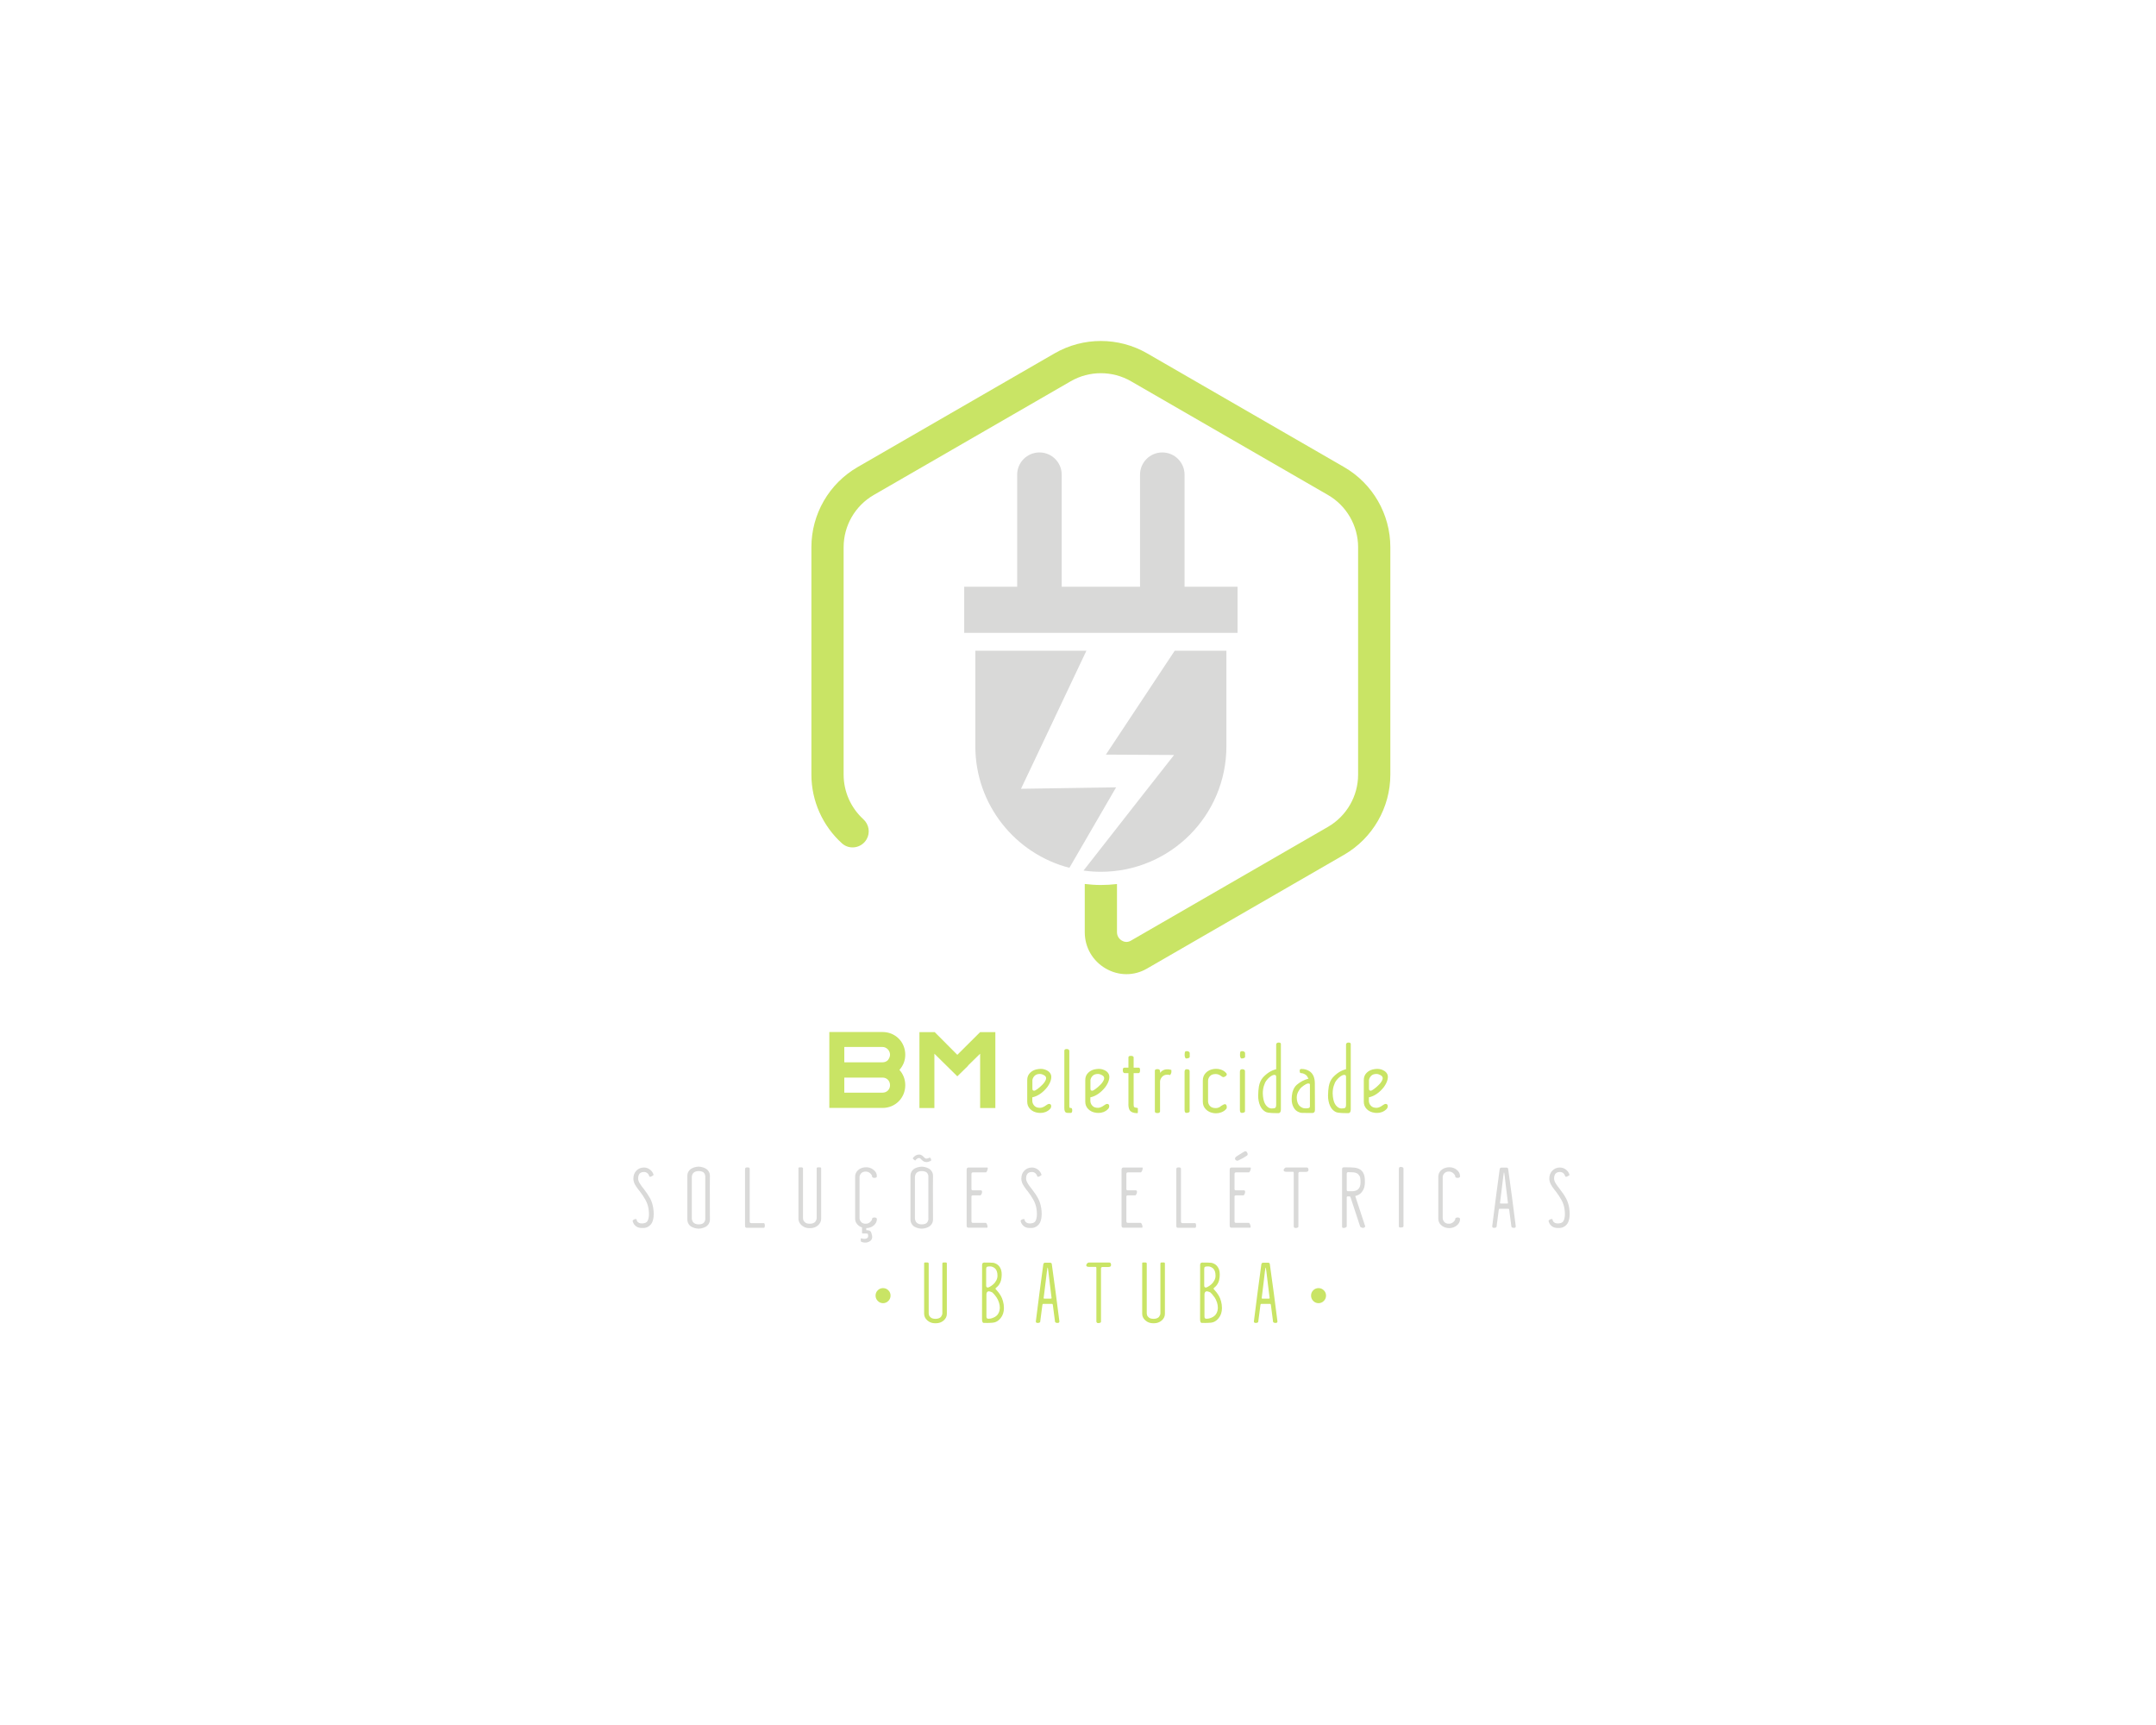 <?xml version="1.0" encoding="UTF-8" standalone="no" ?>
<!DOCTYPE svg PUBLIC "-//W3C//DTD SVG 1.1//EN" "http://www.w3.org/Graphics/SVG/1.1/DTD/svg11.dtd">
<svg xmlns="http://www.w3.org/2000/svg" xmlns:xlink="http://www.w3.org/1999/xlink" version="1.1" width="1280" height="1024" viewBox="0 0 1280 1024" xml:space="preserve">
<desc>Created with Fabric.js 5.3.0</desc>
<defs>
</defs>
<g transform="matrix(1 0 0 1 640 512)" id="background-logo"  >
<rect style="stroke: none; stroke-width: 0; stroke-dasharray: none; stroke-linecap: butt; stroke-dashoffset: 0; stroke-linejoin: miter; stroke-miterlimit: 4; fill: rgb(255,255,255); fill-opacity: 0; fill-rule: nonzero; opacity: 1;"  paint-order="stroke"  x="-640" y="-512" rx="0" ry="0" width="1280" height="1024" />
</g>
<g transform="matrix(1.921 0 0 1.921 653.577 390.354)" id="logo-logo"  >
<g style=""  paint-order="stroke"   >
		<g transform="matrix(0.513 0 0 0.513 -0 1.401)"  >
<path style="stroke: none; stroke-width: 0; stroke-dasharray: none; stroke-linecap: butt; stroke-dashoffset: 0; stroke-linejoin: miter; stroke-miterlimit: 4; fill: rgb(217,217,216); fill-rule: nonzero; opacity: 1;"  paint-order="stroke"  transform=" translate(-250, -252.731)" d="M 332.336 207.332 L 332.336 235.086 L 167.664 235.086 L 167.664 207.332 L 199.58 207.332 L 199.58 139.843 C 199.58 132.435 205.586 126.429 212.995 126.429 C 220.403 126.429 226.409 132.435 226.409 139.843 L 226.409 207.332 L 273.59 207.332 L 273.59 139.843 C 273.59 132.435 279.596 126.429 287.005 126.429 C 294.413 126.429 300.419 132.435 300.419 139.843 L 300.419 207.332 L 332.336 207.332 Z M 201.885 329.038 C 201.885 329.038 223.719 283.074 241.278 245.872 L 174.371 245.872 L 174.371 303.404 C 174.371 338.628 198.451 368.226 231.047 376.637 L 259.179 328.166 L 201.885 329.038 Z M 253.033 308.446 L 294.109 308.667 C 294.109 308.667 256.688 356.285 239.547 378.297 C 242.966 378.77 246.451 379.033 250 379.033 L 250 379.033 C 291.768 379.033 325.628 345.173 325.628 303.404 L 325.628 245.872 L 294.488 245.872 L 253.033 308.446 Z" stroke-linecap="round" />
</g>
		<g transform="matrix(0.513 0 0 0.513 0 2.842171e-14)"  >
<path style="stroke: none; stroke-width: 0; stroke-dasharray: none; stroke-linecap: butt; stroke-dashoffset: 0; stroke-linejoin: miter; stroke-miterlimit: 4; fill: rgb(201,228,101); fill-rule: nonzero; opacity: 1;"  paint-order="stroke"  transform=" translate(-250, -250)" d="M 396.522 135.242 L 277.865 66.737 C 260.679 56.813 239.322 56.811 222.133 66.737 L 103.477 135.242 C 86.233 145.197 75.611 163.595 75.611 183.506 L 75.611 320.519 C 75.611 336.416 82.461 351.446 94.02 361.899 C 98.57 366.013 105.79 364.78 108.858 359.468 L 108.858 359.468 C 111.155 355.49 110.312 350.485 106.917 347.391 C 99.448 340.583 95.025 330.831 95.025 320.519 L 95.025 183.508 C 95.025 170.533 101.947 158.543 113.184 152.055 L 231.841 83.55 C 243.041 77.082 256.957 77.082 268.159 83.55 L 386.815 152.055 C 398.016 158.522 404.973 170.574 404.973 183.508 L 404.973 320.519 C 404.973 333.453 398.016 345.505 386.815 351.973 L 267.988 420.576 C 265.701 421.882 263.666 421.089 262.652 420.502 C 261.962 420.1 259.707 418.549 259.707 415.434 L 259.707 386.411 C 256.52 386.781 253.285 386.993 250 386.993 C 246.824 386.993 243.564 386.756 240.293 386.374 L 240.293 415.434 C 240.293 424.533 245.006 432.704 252.901 437.288 C 256.823 439.566 261.126 440.707 265.417 440.707 C 269.605 440.707 273.784 439.622 277.589 437.451 L 396.523 368.786 C 413.711 358.861 424.389 340.366 424.389 320.519 L 424.389 183.508 C 424.389 163.597 413.766 145.198 396.522 135.242 Z" stroke-linecap="round" />
</g>
</g>
</g>
<g transform="matrix(1.921 0 0 1.921 653.742 710.521)" id="tagline-e7071f05-68cf-47da-ab69-900a33dff14a-logo"  >
<g style=""  paint-order="stroke"   >
		<g transform="matrix(1 0 0 1 0 0)" id="tagline-e7071f05-68cf-47da-ab69-900a33dff14a-logo-path-0"  >
<path style="stroke: none; stroke-width: 0; stroke-dasharray: none; stroke-linecap: butt; stroke-dashoffset: 0; stroke-linejoin: miter; stroke-miterlimit: 4; fill: rgb(217,217,216); fill-rule: nonzero; opacity: 1;"  paint-order="stroke"  transform=" translate(-145.452, 9.504)" d="M 0.65 -2.11 L 0.65 -2.11 L 0.75 -2.26 Q 0.98 -2.53 1.17 -2.58 L 1.17 -2.58 Q 1.32 -2.63 1.49 -2.65 Q 1.65 -2.67 1.73 -2.67 L 1.73 -2.67 L 1.82 -2.65 L 1.84 -2.63 Q 1.89 -2.29 2.04 -2.02 Q 2.18 -1.76 2.39 -1.63 Q 2.59 -1.5 2.75 -1.43 Q 2.91 -1.37 3.07 -1.35 L 3.07 -1.35 Q 3.3 -1.31 3.54 -1.31 L 3.54 -1.31 Q 3.94 -1.31 4.37 -1.42 L 4.37 -1.42 Q 5.05 -1.61 5.31 -2.16 L 5.31 -2.16 Q 5.7 -2.95 5.7 -4.21 L 5.7 -4.21 Q 5.7 -4.98 5.56 -5.9 L 5.56 -5.9 Q 5.33 -7.31 4.62 -8.59 Q 3.91 -9.88 2.83 -11.29 L 2.83 -11.29 Q 2.78 -11.34 2.67 -11.48 Q 2.56 -11.62 2.5 -11.68 L 2.5 -11.68 Q 1.6 -12.87 1.32 -13.44 L 1.32 -13.44 Q 0.89 -14.31 0.89 -15.18 L 0.89 -15.18 Q 0.89 -16.68 1.82 -17.63 Q 2.75 -18.59 4.16 -18.59 L 4.16 -18.59 Q 5.13 -18.59 5.96 -17.99 Q 6.79 -17.39 7.1 -16.43 L 7.1 -16.43 L 7.12 -16.25 Q 6.51 -15.77 6 -15.7 L 6 -15.7 Q 5.83 -15.83 5.78 -15.96 L 5.78 -15.96 Q 5.59 -16.54 5.16 -16.88 Q 4.74 -17.21 4.16 -17.21 L 4.16 -17.21 Q 2.36 -17.21 2.36 -15.18 L 2.36 -15.18 Q 2.36 -14.82 2.49 -14.43 Q 2.63 -14.04 2.95 -13.55 Q 3.26 -13.06 3.42 -12.85 Q 3.58 -12.64 4 -12.11 L 4 -12.11 Q 5.34 -10.38 6.05 -9.08 Q 6.75 -7.77 7.02 -6.11 L 7.02 -6.11 Q 7.19 -5.09 7.17 -4.21 L 7.17 -4.21 Q 7.17 -2.68 6.68 -1.61 L 6.68 -1.61 Q 6.28 -0.83 5.54 -0.36 Q 4.8 0.1 3.92 0.1 L 3.92 0.1 Q 3.03 0.1 2.88 0.05 L 2.88 0.05 Q 2.03 -0.08 1.43 -0.67 Q 0.83 -1.26 0.65 -2.11 Z M 17.57 -2.53 L 17.57 -2.53 L 17.57 -16.02 Q 17.57 -16.8 17.95 -17.41 Q 18.34 -18.01 18.95 -18.33 Q 19.56 -18.64 20.3 -18.79 L 20.3 -18.79 Q 20.67 -18.87 21.03 -18.87 L 21.03 -18.87 Q 21.41 -18.87 21.8 -18.79 L 21.8 -18.79 Q 22.54 -18.64 23.15 -18.32 Q 23.76 -18 24.15 -17.4 Q 24.54 -16.8 24.54 -16.02 L 24.54 -16.02 Q 24.51 -15.87 24.51 -12.5 Q 24.51 -9.13 24.54 -2.53 L 24.54 -2.53 Q 24.54 -1.75 24.15 -1.15 Q 23.76 -0.55 23.15 -0.23 L 23.15 -0.23 Q 22.53 0.08 21.8 0.23 L 21.8 0.23 Q 21.43 0.3 21.05 0.3 Q 20.68 0.3 20.31 0.23 L 20.31 0.23 Q 19.56 0.08 18.95 -0.23 Q 18.34 -0.53 17.95 -1.14 Q 17.57 -1.75 17.57 -2.53 Z M 18.95 -15.7 L 18.95 -2.83 Q 18.95 -2.75 18.96 -2.63 Q 18.98 -2.51 19.08 -2.2 Q 19.19 -1.89 19.39 -1.65 Q 19.59 -1.41 20.02 -1.21 Q 20.46 -1.02 21.06 -1.02 L 21.06 -1.02 Q 21.69 -1.02 22.14 -1.2 Q 22.58 -1.38 22.76 -1.66 Q 22.94 -1.93 23.03 -2.2 Q 23.12 -2.46 23.12 -2.64 L 23.12 -2.64 L 23.1 -2.83 L 23.1 -15.7 Q 23.1 -15.74 23.11 -15.81 Q 23.12 -15.87 23.09 -16.05 Q 23.06 -16.24 23.01 -16.41 Q 22.95 -16.58 22.81 -16.79 Q 22.67 -17 22.46 -17.15 Q 22.24 -17.29 21.88 -17.39 Q 21.52 -17.49 21.06 -17.49 L 21.06 -17.49 Q 20.46 -17.49 20.02 -17.31 Q 19.59 -17.13 19.39 -16.87 Q 19.19 -16.61 19.08 -16.34 Q 18.98 -16.07 18.96 -15.89 L 18.96 -15.89 L 18.95 -15.7 Z M 35.4 -0.67 L 35.4 -0.67 L 35.4 -17.94 Q 35.4 -18.27 35.48 -18.41 Q 35.55 -18.56 35.85 -18.61 L 35.85 -18.61 Q 35.96 -18.61 36.18 -18.63 Q 36.41 -18.65 36.62 -18.55 Q 36.84 -18.45 36.84 -18.23 L 36.84 -18.23 L 36.84 -1.96 Q 36.84 -1.64 36.96 -1.52 Q 37.08 -1.41 37.31 -1.41 L 37.31 -1.41 L 41.23 -1.41 Q 41.39 -1.41 41.47 -1.05 Q 41.55 -0.7 41.49 -0.34 Q 41.43 0.03 41.25 0.03 L 41.25 0.03 L 35.85 0.03 Q 35.55 -0.01 35.48 -0.17 Q 35.4 -0.32 35.4 -0.67 Z M 51.9 -2.78 L 51.9 -2.78 L 51.9 -18.33 Q 51.88 -18.64 52.2 -18.64 L 52.2 -18.64 L 52.87 -18.64 Q 53.07 -18.64 53.19 -18.54 Q 53.3 -18.45 53.31 -18.36 L 53.31 -18.36 L 53.31 -18.26 L 53.31 -3.07 Q 53.34 -3.07 53.31 -2.97 Q 53.29 -2.87 53.33 -2.7 Q 53.38 -2.54 53.42 -2.34 Q 53.47 -2.15 53.63 -1.95 Q 53.8 -1.75 54 -1.59 Q 54.21 -1.42 54.58 -1.32 Q 54.95 -1.22 55.42 -1.22 L 55.42 -1.22 Q 56.04 -1.22 56.49 -1.41 Q 56.94 -1.6 57.13 -1.87 Q 57.32 -2.15 57.43 -2.42 Q 57.53 -2.69 57.53 -2.88 L 57.53 -2.88 L 57.53 -3.07 L 57.53 -18.28 Q 57.53 -18.45 57.62 -18.54 Q 57.71 -18.62 57.79 -18.64 L 57.79 -18.64 L 57.88 -18.64 L 58.59 -18.64 Q 58.76 -18.64 58.84 -18.55 Q 58.92 -18.46 58.92 -18.37 L 58.92 -18.37 L 58.92 -18.28 L 58.92 -2.78 L 58.92 -2.75 Q 58.92 -1.59 57.95 -0.72 Q 56.97 0.14 55.55 0.15 L 55.55 0.15 L 55.28 0.15 Q 53.87 0.14 52.89 -0.73 Q 51.9 -1.6 51.9 -2.78 Z M 69.42 -2.93 L 69.42 -2.93 L 69.42 -15.58 Q 69.37 -16.81 70.19 -17.65 Q 71.02 -18.48 72.32 -18.64 L 72.32 -18.64 Q 73.85 -18.83 74.99 -17.98 Q 76.14 -17.13 76.14 -15.91 L 76.14 -15.91 Q 76.14 -15.56 75.77 -15.44 Q 75.4 -15.32 75.04 -15.43 Q 74.68 -15.54 74.68 -15.73 L 74.68 -15.73 Q 74.68 -16.25 74.08 -16.8 Q 73.48 -17.34 72.7 -17.34 L 72.7 -17.34 Q 71.78 -17.34 71.29 -16.81 Q 70.8 -16.28 70.78 -15.63 L 70.78 -15.63 L 70.78 -2.93 Q 70.8 -2.27 71.29 -1.75 Q 71.77 -1.22 72.7 -1.22 L 72.7 -1.22 Q 73.48 -1.22 74.08 -1.76 Q 74.68 -2.3 74.68 -2.81 L 74.68 -2.81 Q 74.68 -3 75.04 -3.11 Q 75.4 -3.22 75.77 -3.1 Q 76.14 -2.98 76.14 -2.63 L 76.14 -2.63 Q 76.14 -1.52 75.18 -0.7 Q 74.22 0.11 72.86 0.13 L 72.86 0.13 L 72.86 0.77 Q 73.55 0.77 73.92 0.95 Q 74.3 1.12 74.44 1.64 L 74.44 1.64 L 74.63 2.36 Q 74.77 2.89 74.63 3.35 Q 74.49 3.8 74.13 4.08 Q 73.78 4.35 73.31 4.5 Q 72.84 4.65 72.29 4.6 Q 71.74 4.56 71.25 4.34 L 71.25 4.34 L 71.21 4.16 Q 71.16 4 71.15 3.9 Q 71.13 3.81 71.13 3.66 Q 71.12 3.5 71.17 3.41 Q 71.22 3.31 71.32 3.28 L 71.32 3.28 Q 71.86 3.45 72.25 3.45 L 72.25 3.45 Q 72.67 3.45 72.94 3.33 Q 73.22 3.21 73.32 3.07 Q 73.42 2.92 73.44 2.7 Q 73.47 2.48 73.45 2.37 Q 73.43 2.27 73.41 2.16 L 73.41 2.16 Q 73.39 2.12 73.38 2.06 Q 73.37 1.99 73.36 1.97 Q 73.36 1.96 73.34 1.92 Q 73.32 1.88 73.28 1.87 Q 73.24 1.85 73.18 1.83 Q 73.11 1.82 73.01 1.81 Q 72.91 1.8 72.77 1.8 Q 72.63 1.79 72.44 1.79 L 72.44 1.79 L 71.77 1.79 Q 71.69 1.79 71.64 1.75 Q 71.58 1.71 71.57 1.68 L 71.57 1.68 L 71.55 1.64 L 71.55 -0.08 Q 70.56 -0.41 69.97 -1.17 Q 69.37 -1.93 69.42 -2.93 Z M 86.52 -2.53 L 86.52 -2.53 L 86.52 -16.02 Q 86.52 -16.8 86.91 -17.41 Q 87.29 -18.01 87.9 -18.33 Q 88.51 -18.64 89.25 -18.78 Q 90 -18.93 90.75 -18.78 Q 91.5 -18.64 92.1 -18.32 Q 92.71 -18 93.1 -17.4 Q 93.49 -16.8 93.49 -16.02 L 93.49 -16.02 Q 93.44 -15.73 93.49 -2.53 L 93.49 -2.53 Q 93.49 -1.75 93.1 -1.15 Q 92.71 -0.55 92.1 -0.23 Q 91.5 0.09 90.75 0.23 Q 90.01 0.38 89.26 0.23 Q 88.51 0.09 87.9 -0.22 Q 87.29 -0.53 86.91 -1.14 Q 86.52 -1.75 86.52 -2.53 Z M 87.22 -21.46 L 87.22 -21.46 Q 88.02 -22.6 89.25 -22.6 L 89.25 -22.6 Q 89.57 -22.6 89.84 -22.46 Q 90.12 -22.33 90.27 -22.2 Q 90.42 -22.06 90.63 -21.84 L 90.63 -21.84 Q 91 -21.42 91.25 -21.37 L 91.25 -21.37 Q 91.69 -21.25 92.5 -21.68 L 92.5 -21.68 Q 92.71 -21.47 92.79 -21.37 L 92.79 -21.37 Q 92.97 -21.11 92.87 -20.67 L 92.87 -20.67 Q 92.05 -20.27 91.43 -20.27 L 91.43 -20.27 Q 91.3 -20.27 90.99 -20.34 L 90.99 -20.34 Q 90.87 -20.36 90.77 -20.41 Q 90.66 -20.45 90.55 -20.52 Q 90.44 -20.58 90.38 -20.62 Q 90.33 -20.66 90.22 -20.75 Q 90.11 -20.85 90.09 -20.87 Q 90.06 -20.9 89.93 -21.02 L 89.93 -21.02 L 89.82 -21.14 Q 89.48 -21.53 89.25 -21.53 L 89.25 -21.53 Q 88.93 -21.53 88.65 -21.37 Q 88.37 -21.2 88.25 -21.06 Q 88.13 -20.91 88.05 -20.77 L 88.05 -20.77 Q 87.81 -20.81 87.64 -20.99 L 87.64 -20.99 Q 87.33 -21.19 87.22 -21.46 Z M 87.9 -15.7 L 87.9 -2.83 Q 87.9 -2.75 87.92 -2.63 Q 87.93 -2.51 88.04 -2.2 Q 88.14 -1.89 88.34 -1.65 Q 88.54 -1.41 88.98 -1.21 Q 89.41 -1.02 90.01 -1.02 L 90.01 -1.02 Q 90.64 -1.02 91.09 -1.2 Q 91.53 -1.38 91.71 -1.66 Q 91.89 -1.93 91.98 -2.2 Q 92.07 -2.46 92.07 -2.64 L 92.07 -2.64 L 92.05 -2.83 L 92.05 -15.7 Q 92.05 -15.74 92.06 -15.81 Q 92.07 -15.87 92.04 -16.05 Q 92.02 -16.24 91.96 -16.41 Q 91.9 -16.58 91.76 -16.79 Q 91.62 -17 91.41 -17.15 Q 91.19 -17.29 90.83 -17.39 Q 90.47 -17.49 90.01 -17.49 L 90.01 -17.49 Q 89.41 -17.49 88.98 -17.31 Q 88.54 -17.13 88.34 -16.87 Q 88.14 -16.61 88.04 -16.34 Q 87.93 -16.07 87.92 -15.89 L 87.92 -15.89 L 87.9 -15.7 Z M 103.88 -0.7 L 103.88 -0.7 L 103.88 -17.86 Q 103.88 -18.19 103.97 -18.35 Q 104.06 -18.51 104.33 -18.59 L 104.33 -18.59 L 104.45 -18.59 L 110.31 -18.59 Q 110.45 -18.54 110.4 -18.2 Q 110.36 -17.86 110.17 -17.48 Q 109.98 -17.09 109.81 -17.09 L 109.81 -17.09 L 105.81 -17.09 Q 105.37 -17.09 105.37 -16.54 L 105.37 -16.54 L 105.37 -12.01 Q 105.37 -11.86 105.39 -11.77 Q 105.41 -11.68 105.5 -11.61 Q 105.6 -11.54 105.79 -11.54 L 105.79 -11.54 L 108.28 -11.54 Q 108.62 -11.54 108.65 -11.15 Q 108.68 -10.77 108.48 -10.37 Q 108.28 -9.98 108.07 -9.98 L 108.07 -9.98 L 105.81 -9.98 Q 105.37 -9.98 105.37 -9.62 L 105.37 -9.62 L 105.37 -2.03 Q 105.37 -1.49 105.81 -1.49 L 105.81 -1.49 L 109.79 -1.49 Q 109.95 -1.49 110.14 -1.1 Q 110.32 -0.71 110.35 -0.38 Q 110.38 -0.05 110.23 0 L 110.23 0 L 104.56 0 L 104.51 0 L 104.45 0 L 104.33 0 Q 104.06 -0.05 103.97 -0.21 Q 103.88 -0.37 103.88 -0.7 Z M 120.55 -2.11 L 120.55 -2.11 L 120.65 -2.26 Q 120.88 -2.53 121.07 -2.58 L 121.07 -2.58 Q 121.22 -2.63 121.39 -2.65 Q 121.55 -2.67 121.63 -2.67 L 121.63 -2.67 L 121.72 -2.65 L 121.74 -2.63 Q 121.79 -2.29 121.94 -2.02 Q 122.09 -1.76 122.29 -1.63 Q 122.49 -1.5 122.65 -1.43 Q 122.81 -1.37 122.97 -1.35 L 122.97 -1.35 Q 123.2 -1.31 123.44 -1.31 L 123.44 -1.31 Q 123.84 -1.31 124.27 -1.42 L 124.27 -1.42 Q 124.95 -1.61 125.21 -2.16 L 125.21 -2.16 Q 125.6 -2.95 125.6 -4.21 L 125.6 -4.21 Q 125.6 -4.98 125.46 -5.9 L 125.46 -5.9 Q 125.23 -7.31 124.52 -8.59 Q 123.81 -9.88 122.73 -11.29 L 122.73 -11.29 Q 122.68 -11.34 122.57 -11.48 Q 122.47 -11.62 122.4 -11.68 L 122.4 -11.68 Q 121.5 -12.87 121.22 -13.44 L 121.22 -13.44 Q 120.79 -14.31 120.79 -15.18 L 120.79 -15.18 Q 120.79 -16.68 121.72 -17.63 Q 122.66 -18.59 124.07 -18.59 L 124.07 -18.59 Q 125.03 -18.59 125.86 -17.99 Q 126.69 -17.39 127 -16.43 L 127 -16.43 L 127.02 -16.25 Q 126.41 -15.77 125.91 -15.7 L 125.91 -15.7 Q 125.73 -15.83 125.68 -15.96 L 125.68 -15.96 Q 125.49 -16.54 125.06 -16.88 Q 124.64 -17.21 124.07 -17.21 L 124.07 -17.21 Q 122.26 -17.21 122.26 -15.18 L 122.26 -15.18 Q 122.26 -14.82 122.4 -14.43 Q 122.53 -14.04 122.85 -13.55 Q 123.16 -13.06 123.32 -12.85 Q 123.48 -12.64 123.9 -12.11 L 123.9 -12.11 Q 125.25 -10.38 125.95 -9.08 Q 126.66 -7.77 126.92 -6.11 L 126.92 -6.11 Q 127.09 -5.09 127.07 -4.21 L 127.07 -4.21 Q 127.07 -2.68 126.58 -1.61 L 126.58 -1.61 Q 126.19 -0.83 125.44 -0.36 Q 124.7 0.1 123.82 0.1 L 123.82 0.1 Q 122.94 0.1 122.78 0.05 L 122.78 0.05 Q 121.93 -0.08 121.33 -0.67 Q 120.73 -1.26 120.55 -2.11 Z M 151.76 -0.7 L 151.76 -0.7 L 151.76 -17.86 Q 151.76 -18.19 151.85 -18.35 Q 151.94 -18.51 152.21 -18.59 L 152.21 -18.59 L 152.33 -18.59 L 158.19 -18.59 Q 158.33 -18.54 158.28 -18.2 Q 158.24 -17.86 158.05 -17.48 Q 157.86 -17.09 157.69 -17.09 L 157.69 -17.09 L 153.69 -17.09 Q 153.25 -17.09 153.25 -16.54 L 153.25 -16.54 L 153.25 -12.01 Q 153.25 -11.86 153.27 -11.77 Q 153.29 -11.68 153.38 -11.61 Q 153.48 -11.54 153.67 -11.54 L 153.67 -11.54 L 156.15 -11.54 Q 156.5 -11.54 156.53 -11.15 Q 156.56 -10.77 156.36 -10.37 Q 156.15 -9.98 155.95 -9.98 L 155.95 -9.98 L 153.69 -9.98 Q 153.25 -9.98 153.25 -9.62 L 153.25 -9.62 L 153.25 -2.03 Q 153.25 -1.49 153.69 -1.49 L 153.69 -1.49 L 157.67 -1.49 Q 157.83 -1.49 158.01 -1.1 Q 158.2 -0.71 158.23 -0.38 Q 158.26 -0.05 158.11 0 L 158.11 0 L 152.44 0 L 152.38 0 L 152.33 0 L 152.21 0 Q 151.94 -0.05 151.85 -0.21 Q 151.76 -0.37 151.76 -0.7 Z M 168.68 -0.67 L 168.68 -0.67 L 168.68 -17.94 Q 168.68 -18.27 168.76 -18.41 Q 168.83 -18.56 169.13 -18.61 L 169.13 -18.61 Q 169.24 -18.61 169.46 -18.63 Q 169.69 -18.65 169.9 -18.55 Q 170.12 -18.45 170.12 -18.23 L 170.12 -18.23 L 170.12 -1.96 Q 170.12 -1.64 170.24 -1.52 Q 170.36 -1.41 170.59 -1.41 L 170.59 -1.41 L 174.51 -1.41 Q 174.67 -1.41 174.75 -1.05 Q 174.83 -0.7 174.77 -0.34 Q 174.71 0.03 174.54 0.03 L 174.54 0.03 L 169.13 0.03 Q 168.83 -0.01 168.76 -0.17 Q 168.68 -0.32 168.68 -0.67 Z M 185.18 -0.7 L 185.18 -0.7 L 185.18 -17.86 Q 185.18 -18.19 185.27 -18.35 Q 185.36 -18.51 185.63 -18.59 L 185.63 -18.59 L 185.76 -18.59 L 191.61 -18.59 Q 191.75 -18.54 191.7 -18.2 Q 191.66 -17.86 191.47 -17.48 Q 191.28 -17.09 191.11 -17.09 L 191.11 -17.09 L 187.11 -17.09 Q 186.67 -17.09 186.67 -16.54 L 186.67 -16.54 L 186.67 -12.01 Q 186.67 -11.86 186.69 -11.77 Q 186.71 -11.68 186.8 -11.61 Q 186.9 -11.54 187.09 -11.54 L 187.09 -11.54 L 189.58 -11.54 Q 189.92 -11.54 189.95 -11.15 Q 189.98 -10.77 189.78 -10.37 Q 189.58 -9.98 189.37 -9.98 L 189.37 -9.98 L 187.11 -9.98 Q 186.67 -9.98 186.67 -9.62 L 186.67 -9.62 L 186.67 -2.03 Q 186.67 -1.49 187.11 -1.49 L 187.11 -1.49 L 191.09 -1.49 Q 191.25 -1.49 191.44 -1.1 Q 191.62 -0.71 191.65 -0.38 Q 191.68 -0.05 191.53 0 L 191.53 0 L 185.86 0 L 185.81 0 L 185.76 0 L 185.63 0 Q 185.36 -0.05 185.27 -0.21 Q 185.18 -0.37 185.18 -0.7 Z M 187.32 -22.05 Q 186.94 -21.76 186.85 -21.53 Q 186.77 -21.3 186.92 -21.04 L 186.92 -21.04 Q 187.01 -20.87 187.27 -20.76 Q 187.53 -20.64 187.76 -20.74 L 187.76 -20.74 Q 189.3 -21.43 190.49 -22.25 L 190.49 -22.25 Q 190.76 -22.43 190.74 -22.72 Q 190.72 -23.02 190.49 -23.35 L 190.49 -23.35 Q 190.35 -23.56 190.17 -23.61 Q 189.98 -23.65 189.82 -23.58 Q 189.65 -23.51 189.4 -23.35 L 189.4 -23.35 L 187.32 -22.05 Z M 201.85 -17.76 L 201.85 -17.76 Q 201.85 -18.04 202.12 -18.33 Q 202.38 -18.61 202.61 -18.61 L 202.61 -18.61 L 208.97 -18.61 Q 209.52 -18.61 209.52 -17.86 L 209.52 -17.86 Q 209.52 -17.24 208.74 -17.24 L 208.74 -17.24 L 206.93 -17.24 Q 206.48 -17.24 206.41 -16.87 L 206.41 -16.87 L 206.41 -0.32 Q 206.41 -0.11 206.14 -0.01 Q 205.87 0.1 205.54 0.1 L 205.54 0.1 Q 205.01 0.1 204.97 -0.44 L 204.97 -0.44 L 204.97 -16.97 Q 204.97 -17.27 204.74 -17.27 L 204.74 -17.27 L 202.74 -17.27 Q 201.85 -17.27 201.85 -17.76 Z M 219.91 -0.47 L 219.91 -0.47 L 219.91 -17.96 Q 219.91 -18.36 220.03 -18.51 Q 220.15 -18.66 220.59 -18.66 L 220.59 -18.66 Q 222.77 -18.66 223.66 -18.56 L 223.66 -18.56 Q 224.18 -18.51 224.62 -18.37 Q 225.05 -18.23 225.37 -18.05 Q 225.69 -17.88 225.94 -17.61 Q 226.2 -17.34 226.36 -17.11 Q 226.51 -16.87 226.64 -16.54 Q 226.76 -16.2 226.81 -15.96 Q 226.87 -15.73 226.91 -15.38 Q 226.95 -15.03 226.95 -14.86 Q 226.96 -14.69 226.96 -14.38 Q 226.96 -14.08 226.96 -14.02 L 226.96 -14.02 Q 226.93 -14 226.96 -13.82 Q 226.98 -13.63 226.92 -13.3 Q 226.86 -12.96 226.79 -12.57 Q 226.72 -12.19 226.48 -11.75 Q 226.25 -11.31 225.95 -10.93 Q 225.65 -10.55 225.14 -10.24 Q 224.62 -9.93 223.98 -9.78 L 223.98 -9.78 L 227.06 -0.42 Q 227.06 -0.37 227.04 -0.3 Q 227.01 -0.23 226.86 -0.1 Q 226.71 0.03 226.46 0.05 L 226.46 0.05 Q 226.24 0.09 225.99 -0.01 Q 225.75 -0.1 225.64 -0.2 L 225.64 -0.2 L 225.51 -0.32 Q 222.83 -8.52 222.54 -9.36 L 222.54 -9.36 Q 222.43 -9.67 222.2 -9.67 L 222.2 -9.67 L 221.72 -9.67 Q 221.35 -9.67 221.35 -9.36 L 221.35 -9.36 L 221.35 -0.42 Q 221.35 -0.22 221.04 -0.07 Q 220.74 0.08 220.48 0.08 L 220.48 0.08 Q 220.46 0.08 220.38 0.08 Q 220.31 0.08 220.28 0.08 Q 220.26 0.08 220.2 0.07 Q 220.14 0.06 220.12 0.05 Q 220.09 0.04 220.05 0.01 Q 220 -0.01 219.99 -0.05 Q 219.98 -0.09 219.95 -0.15 Q 219.93 -0.2 219.92 -0.29 Q 219.91 -0.37 219.91 -0.47 Z M 221.35 -16.62 L 221.35 -11.73 Q 221.35 -11.5 221.44 -11.38 Q 221.53 -11.26 221.79 -11.26 L 221.79 -11.26 L 223.19 -11.26 Q 225.61 -11.39 225.61 -13.98 L 225.61 -13.98 Q 225.61 -14.05 225.61 -14.14 L 225.61 -14.14 Q 225.61 -14.51 225.6 -14.73 Q 225.59 -14.96 225.53 -15.34 Q 225.47 -15.72 225.32 -15.96 Q 225.17 -16.21 224.93 -16.48 Q 224.7 -16.75 224.29 -16.9 Q 223.89 -17.06 223.35 -17.11 L 223.35 -17.11 Q 222.88 -17.16 221.82 -17.16 L 221.82 -17.16 Q 221.35 -17.16 221.35 -16.62 L 221.35 -16.62 Z M 237.46 -18.01 L 237.46 -0.55 Q 237.46 -0.27 237.56 -0.16 Q 237.66 -0.05 237.95 -0.05 L 237.95 -0.05 Q 238.89 -0.05 238.89 -0.42 L 238.89 -0.42 L 238.89 -18.26 Q 238.89 -18.51 238.65 -18.64 Q 238.41 -18.78 238.03 -18.78 L 238.03 -18.78 Q 237.68 -18.78 237.57 -18.59 Q 237.46 -18.4 237.46 -18.01 L 237.46 -18.01 Z M 249.65 -2.93 L 249.65 -2.93 L 249.65 -15.58 Q 249.65 -15.65 249.65 -15.72 L 249.65 -15.72 Q 249.65 -16.86 250.43 -17.65 L 250.43 -17.65 Q 251.25 -18.48 252.55 -18.64 L 252.55 -18.64 Q 252.83 -18.67 253.09 -18.67 L 253.09 -18.67 Q 254.29 -18.67 255.23 -17.98 L 255.23 -17.98 Q 256.37 -17.13 256.37 -15.91 L 256.37 -15.91 Q 256.37 -15.56 256 -15.44 Q 255.63 -15.32 255.27 -15.43 Q 254.91 -15.54 254.91 -15.73 L 254.91 -15.73 Q 254.91 -16.25 254.31 -16.8 Q 253.72 -17.34 252.93 -17.34 L 252.93 -17.34 Q 252.01 -17.34 251.53 -16.81 Q 251.04 -16.28 251.01 -15.63 L 251.01 -15.63 L 251.01 -2.93 Q 251.04 -2.27 251.52 -1.75 Q 252 -1.22 252.93 -1.22 L 252.93 -1.22 Q 253.72 -1.22 254.31 -1.76 Q 254.91 -2.3 254.91 -2.81 L 254.91 -2.81 Q 254.91 -3 255.27 -3.11 Q 255.63 -3.22 256 -3.1 Q 256.37 -2.98 256.37 -2.63 L 256.37 -2.63 Q 256.37 -1.42 255.23 -0.58 L 255.23 -0.58 Q 254.27 0.13 253.04 0.13 L 253.04 0.13 Q 252.8 0.13 252.55 0.1 L 252.55 0.1 Q 251.27 -0.05 250.43 -0.89 L 250.43 -0.89 Q 249.64 -1.69 249.65 -2.79 L 249.65 -2.79 Q 249.65 -2.87 249.65 -2.93 Z M 266.31 -0.42 L 266.31 -0.42 Q 266.31 -0.67 267.43 -9.21 Q 268.55 -17.75 268.62 -18.09 L 268.62 -18.09 Q 268.74 -18.56 269.14 -18.56 L 269.14 -18.56 L 270.75 -18.56 Q 270.95 -18.56 271.1 -18.43 Q 271.25 -18.31 271.25 -18.09 L 271.25 -18.09 Q 271.31 -17.86 272.45 -9.28 Q 273.59 -0.7 273.59 -0.42 L 273.59 -0.42 Q 273.59 0.05 273.05 0.05 L 273.05 0.05 Q 272.31 0.05 272.24 -0.34 L 272.24 -0.34 Q 272.24 -0.41 272.15 -1.04 Q 272.07 -1.68 271.89 -3.01 Q 271.72 -4.34 271.56 -5.56 L 271.56 -5.56 Q 271.49 -5.85 271.3 -5.85 L 271.3 -5.85 L 268.59 -5.85 Q 268.41 -5.85 268.34 -5.56 L 268.34 -5.56 Q 268.19 -4.34 268.01 -3.01 Q 267.83 -1.68 267.75 -1.04 Q 267.67 -0.41 267.67 -0.34 L 267.67 -0.34 Q 267.61 0.05 266.85 0.05 L 266.85 0.05 Q 266.31 0.05 266.31 -0.42 Z M 268.76 -7.93 Q 268.68 -7.6 268.74 -7.53 Q 268.81 -7.46 269.11 -7.46 L 269.11 -7.46 L 270.78 -7.46 Q 271.08 -7.46 271.15 -7.53 Q 271.22 -7.6 271.14 -7.93 L 271.14 -7.93 Q 270.9 -9.76 270.62 -12.14 Q 270.33 -14.51 270.19 -15.77 Q 270.04 -17.02 270 -17.02 L 270 -17.02 L 269.9 -17.02 Q 269.86 -17.02 269.72 -15.77 Q 269.57 -14.51 269.28 -12.14 Q 269 -9.76 268.76 -7.93 L 268.76 -7.93 Z M 283.72 -2.11 L 283.72 -2.11 L 283.82 -2.26 Q 284.05 -2.53 284.24 -2.58 L 284.24 -2.58 Q 284.4 -2.63 284.56 -2.65 Q 284.73 -2.67 284.8 -2.67 L 284.8 -2.67 L 284.89 -2.65 L 284.92 -2.63 Q 284.97 -2.29 285.11 -2.02 Q 285.26 -1.76 285.46 -1.63 Q 285.66 -1.5 285.82 -1.43 Q 285.98 -1.37 286.15 -1.35 L 286.15 -1.35 Q 286.38 -1.31 286.62 -1.31 L 286.62 -1.31 Q 287.01 -1.31 287.44 -1.42 L 287.44 -1.42 Q 288.13 -1.61 288.38 -2.16 L 288.38 -2.16 Q 288.78 -2.95 288.78 -4.21 L 288.78 -4.21 Q 288.78 -4.98 288.64 -5.9 L 288.64 -5.9 Q 288.41 -7.31 287.7 -8.59 Q 286.99 -9.88 285.91 -11.29 L 285.91 -11.29 Q 285.86 -11.34 285.75 -11.48 Q 285.64 -11.62 285.58 -11.68 L 285.58 -11.68 Q 284.67 -12.87 284.4 -13.44 L 284.4 -13.44 Q 283.96 -14.31 283.96 -15.18 L 283.96 -15.18 Q 283.96 -16.68 284.9 -17.63 Q 285.83 -18.59 287.24 -18.59 L 287.24 -18.59 Q 288.2 -18.59 289.04 -17.99 Q 289.87 -17.39 290.17 -16.43 L 290.17 -16.43 L 290.2 -16.25 Q 289.59 -15.77 289.08 -15.7 L 289.08 -15.7 Q 288.9 -15.83 288.85 -15.96 L 288.85 -15.96 Q 288.66 -16.54 288.24 -16.88 Q 287.81 -17.21 287.24 -17.21 L 287.24 -17.21 Q 285.44 -17.21 285.44 -15.18 L 285.44 -15.18 Q 285.44 -14.82 285.57 -14.43 Q 285.7 -14.04 286.02 -13.55 Q 286.34 -13.06 286.5 -12.85 Q 286.66 -12.64 287.07 -12.11 L 287.07 -12.11 Q 288.42 -10.38 289.12 -9.08 Q 289.83 -7.77 290.1 -6.11 L 290.1 -6.11 Q 290.26 -5.09 290.25 -4.21 L 290.25 -4.21 Q 290.25 -2.68 289.75 -1.61 L 289.75 -1.61 Q 289.36 -0.83 288.62 -0.36 Q 287.87 0.1 287 0.1 L 287 0.1 Q 286.11 0.1 285.96 0.05 L 285.96 0.05 Q 285.11 -0.08 284.5 -0.67 Q 283.9 -1.26 283.72 -2.11 Z" stroke-linecap="round" />
</g>
</g>
</g>
<g transform="matrix(1.921 0 0 1.921 716.91 639.881)" id="tagline-f9bda757-0806-43f3-ac8a-e6d2add5d6f6-logo"  >
<g style=""  paint-order="stroke"   >
		<g transform="matrix(1 0 0 1 0 0)" id="tagline-f9bda757-0806-43f3-ac8a-e6d2add5d6f6-logo-path-0"  >
<path style="stroke: rgb(255,255,255); stroke-width: 0; stroke-dasharray: none; stroke-linecap: butt; stroke-dashoffset: 0; stroke-linejoin: miter; stroke-miterlimit: 4; fill: rgb(201,228,101); fill-rule: nonzero; opacity: 1;"  paint-order="stroke"  transform=" translate(-64.489, 10.81)" d="M 8.76 -3.7 L 8.76 -3.7 L 8.76 -9.91 Q 8.76 -10.03 8.76 -10.14 L 8.76 -10.14 Q 8.75 -11.5 9.65 -12.39 L 9.65 -12.39 Q 10.62 -13.37 12.19 -13.55 L 12.19 -13.55 Q 12.56 -13.61 12.9 -13.61 L 12.9 -13.61 Q 14.16 -13.61 15.2 -12.93 L 15.2 -12.93 Q 15.84 -12.47 16.08 -11.83 L 16.08 -11.83 Q 16.2 -11.51 16.2 -11.1 L 16.2 -11.1 Q 16.2 -10.68 16.07 -10.18 L 16.07 -10.18 Q 15.82 -9.18 14.97 -7.99 L 14.97 -7.99 Q 12.89 -5.37 10.33 -4.81 L 10.33 -4.81 L 10.33 -3.64 Q 10.39 -2.82 10.97 -2.2 Q 11.55 -1.57 12.68 -1.57 L 12.68 -1.57 Q 13.33 -1.57 14.12 -2.03 L 14.12 -2.03 Q 14.2 -2.07 14.51 -2.3 Q 14.83 -2.53 15.08 -2.66 Q 15.33 -2.78 15.54 -2.78 L 15.54 -2.78 Q 15.94 -2.77 16.11 -2.43 L 16.11 -2.43 Q 16.17 -2.29 16.17 -2.12 L 16.17 -2.12 Q 16.17 -1.83 16 -1.44 L 16 -1.44 Q 15.4 -0.66 14.37 -0.26 L 14.37 -0.26 Q 13.64 0.01 12.84 0.01 L 12.84 0.01 Q 12.52 0.01 12.19 -0.03 L 12.19 -0.03 Q 10.62 -0.21 9.65 -1.21 L 9.65 -1.21 Q 8.75 -2.14 8.76 -3.48 L 8.76 -3.48 Q 8.76 -3.59 8.76 -3.7 Z M 10.36 -10.18 L 10.36 -7.58 Q 10.36 -7.15 10.48 -7 Q 10.61 -6.86 10.98 -6.86 L 10.98 -6.86 Q 11.19 -6.86 11.94 -7.4 Q 12.68 -7.94 13.42 -8.69 L 13.42 -8.69 Q 14.18 -9.44 14.5 -10.23 L 14.5 -10.23 Q 14.6 -10.49 14.6 -10.73 L 14.6 -10.73 Q 14.6 -11.19 14.17 -11.52 L 14.17 -11.52 Q 13.35 -12.04 12.68 -12.04 L 12.68 -12.04 Q 11.64 -12.04 11.07 -11.49 Q 10.5 -10.94 10.36 -10.18 L 10.36 -10.18 Z M 20.23 -1.46 L 20.23 -1.46 L 20.23 -19.2 Q 20.23 -19.51 20.43 -19.62 Q 20.63 -19.74 21 -19.74 L 21 -19.74 Q 21.35 -19.74 21.56 -19.57 Q 21.77 -19.41 21.77 -19.12 L 21.77 -19.12 L 21.77 -1.94 Q 21.77 -1.54 22.01 -1.54 L 22.01 -1.54 L 22.21 -1.54 Q 22.67 -1.54 22.67 -0.8 L 22.67 -0.8 Q 22.67 0 22.21 0 L 22.21 0 L 21.29 0 Q 20.94 0 20.71 -0.13 Q 20.48 -0.26 20.39 -0.5 Q 20.3 -0.74 20.26 -0.95 Q 20.23 -1.16 20.23 -1.46 Z M 26.7 -3.7 L 26.7 -3.7 L 26.7 -9.91 Q 26.7 -10.03 26.7 -10.14 L 26.7 -10.14 Q 26.69 -11.5 27.59 -12.39 L 27.59 -12.39 Q 28.56 -13.37 30.13 -13.55 L 30.13 -13.55 Q 30.5 -13.61 30.84 -13.61 L 30.84 -13.61 Q 32.09 -13.61 33.14 -12.93 L 33.14 -12.93 Q 33.78 -12.47 34.02 -11.83 L 34.02 -11.83 Q 34.14 -11.51 34.14 -11.1 L 34.14 -11.1 Q 34.14 -10.68 34.01 -10.18 L 34.01 -10.18 Q 33.76 -9.18 32.91 -7.99 L 32.91 -7.99 Q 30.83 -5.37 28.27 -4.81 L 28.27 -4.81 L 28.27 -3.64 Q 28.32 -2.82 28.9 -2.2 Q 29.48 -1.57 30.62 -1.57 L 30.62 -1.57 Q 31.26 -1.57 32.05 -2.03 L 32.05 -2.03 Q 32.13 -2.07 32.45 -2.3 Q 32.77 -2.53 33.02 -2.66 Q 33.27 -2.78 33.48 -2.78 L 33.48 -2.78 Q 33.87 -2.77 34.05 -2.43 L 34.05 -2.43 Q 34.11 -2.29 34.11 -2.12 L 34.11 -2.12 Q 34.11 -1.83 33.94 -1.44 L 33.94 -1.44 Q 33.33 -0.66 32.31 -0.26 L 32.31 -0.26 Q 31.58 0.01 30.78 0.01 L 30.78 0.01 Q 30.46 0.01 30.13 -0.03 L 30.13 -0.03 Q 28.56 -0.21 27.59 -1.21 L 27.59 -1.21 Q 26.69 -2.14 26.7 -3.48 L 26.7 -3.48 Q 26.7 -3.59 26.7 -3.7 Z M 28.3 -10.18 L 28.3 -7.58 Q 28.3 -7.15 28.42 -7 Q 28.55 -6.86 28.92 -6.86 L 28.92 -6.86 Q 29.13 -6.86 29.87 -7.4 Q 30.62 -7.94 31.36 -8.69 L 31.36 -8.69 Q 32.12 -9.44 32.44 -10.23 L 32.44 -10.23 Q 32.54 -10.49 32.54 -10.73 L 32.54 -10.73 Q 32.54 -11.19 32.11 -11.52 L 32.11 -11.52 Q 31.29 -12.04 30.62 -12.04 L 30.62 -12.04 Q 29.58 -12.04 29.01 -11.49 Q 28.44 -10.94 28.3 -10.18 L 28.3 -10.18 Z M 38.3 -13.17 L 38.3 -13.17 Q 38.3 -13.65 38.43 -13.82 Q 38.55 -13.99 38.87 -13.99 L 38.87 -13.99 L 40.04 -13.99 L 40.04 -17.14 Q 40.04 -17.4 40.21 -17.51 Q 40.38 -17.63 40.85 -17.63 L 40.85 -17.63 Q 41.24 -17.63 41.45 -17.48 Q 41.65 -17.34 41.65 -17.14 L 41.65 -17.14 L 41.65 -13.99 L 43.14 -13.99 Q 43.44 -13.99 43.53 -13.82 Q 43.63 -13.66 43.63 -13.17 L 43.63 -13.17 Q 43.63 -12.29 43.14 -12.29 L 43.14 -12.29 L 41.65 -12.29 L 41.65 -2.68 Q 41.65 -1.98 41.8 -1.82 Q 41.95 -1.66 42.78 -1.54 L 42.78 -1.54 Q 42.95 -1.54 42.95 -1.4 L 42.95 -1.4 L 42.95 -0.16 Q 42.95 0.08 42.78 0.08 L 42.78 0.08 L 42.7 0.08 Q 41.14 0.03 40.56 -0.66 L 40.56 -0.66 Q 40.04 -1.28 40.03 -2.6 L 40.03 -2.6 Q 40.03 -2.76 40.04 -2.91 L 40.04 -2.91 L 40.04 -12.29 L 38.87 -12.29 Q 38.62 -12.29 38.46 -12.52 Q 38.3 -12.75 38.3 -13.17 Z M 48.21 -0.41 L 48.21 -0.41 L 48.21 -13.06 Q 48.21 -13.53 49.03 -13.53 L 49.03 -13.53 Q 49.37 -13.53 49.59 -13.37 Q 49.81 -13.21 49.81 -12.93 L 49.81 -12.93 L 49.81 -12.37 Q 50.56 -13.32 51.64 -13.45 L 51.64 -13.45 Q 51.88 -13.47 52.11 -13.47 Q 52.34 -13.46 52.56 -13.45 L 52.56 -13.45 Q 52.92 -13.41 53.29 -13.29 L 53.29 -13.29 Q 53.33 -13.16 53.33 -12.95 Q 53.33 -12.74 53.29 -12.42 L 53.29 -12.42 Q 53.22 -12.1 52.92 -11.69 L 52.92 -11.69 Q 52.83 -11.71 52.65 -11.75 Q 52.47 -11.79 52.43 -11.8 L 52.43 -11.8 Q 52.27 -11.81 52.11 -11.81 L 52.11 -11.81 Q 51.85 -11.81 51.59 -11.77 L 51.59 -11.77 Q 50.8 -11.64 50.3 -10.97 Q 49.81 -10.3 49.81 -9.64 L 49.81 -9.64 L 49.81 -0.41 Q 49.69 0.05 49.03 0.05 L 49.03 0.05 Q 48.21 0.05 48.21 -0.41 Z M 57.39 -12.67 L 57.39 -0.95 Q 57.39 0 57.95 0 L 57.95 0 Q 58.33 0 58.64 -0.13 Q 58.95 -0.25 58.95 -0.51 L 58.95 -0.51 L 58.95 -12.91 Q 58.95 -13.5 58.03 -13.5 L 58.03 -13.5 Q 57.39 -13.5 57.39 -12.67 L 57.39 -12.67 Z M 57.41 -17.9 L 57.41 -17.9 Q 57.41 -17.51 57.54 -17.17 Q 57.66 -16.82 57.9 -16.82 L 57.9 -16.82 Q 58.31 -16.82 58.64 -16.95 Q 58.98 -17.07 58.98 -17.34 L 58.98 -17.34 L 58.98 -18.47 Q 58.98 -18.75 58.71 -18.92 Q 58.44 -19.09 58.06 -19.09 L 58.06 -19.09 Q 57.66 -19.09 57.54 -18.88 Q 57.41 -18.67 57.41 -17.9 Z M 63.03 -3.59 L 63.03 -3.59 L 63.03 -9.91 Q 63.03 -9.99 63.03 -10.06 L 63.03 -10.06 Q 63.04 -11.44 63.96 -12.39 L 63.96 -12.39 Q 64.94 -13.39 66.48 -13.58 L 66.48 -13.58 Q 66.81 -13.62 67.13 -13.62 L 67.13 -13.62 Q 67.9 -13.63 68.59 -13.39 L 68.59 -13.39 Q 69.56 -13.08 70.18 -12.39 L 70.18 -12.39 Q 70.41 -12.17 70.43 -11.96 Q 70.46 -11.75 70.32 -11.58 Q 70.18 -11.42 70.02 -11.3 Q 69.85 -11.19 69.67 -11.13 L 69.67 -11.13 Q 69.49 -11.02 69.28 -11.07 Q 69.08 -11.13 68.97 -11.19 Q 68.87 -11.26 68.69 -11.4 Q 68.52 -11.54 68.4 -11.59 L 68.4 -11.59 Q 67.75 -12.01 66.99 -12.01 L 66.99 -12.01 Q 65.83 -12.01 65.25 -11.38 Q 64.67 -10.76 64.65 -9.94 L 64.65 -9.94 L 64.65 -3.56 Q 64.67 -2.74 65.25 -2.12 Q 65.83 -1.49 66.99 -1.49 L 66.99 -1.49 Q 67.43 -1.49 67.77 -1.6 Q 68.11 -1.71 68.27 -1.82 Q 68.42 -1.92 68.67 -2.14 L 68.67 -2.14 Q 69.42 -2.65 69.85 -2.7 L 69.85 -2.7 Q 70.18 -2.7 70.34 -2.33 Q 70.49 -1.96 70.42 -1.65 L 70.42 -1.65 Q 70.42 -1.44 70.34 -1.32 L 70.34 -1.32 Q 69.74 -0.55 68.71 -0.17 L 68.71 -0.17 Q 67.94 0.12 67.09 0.12 L 67.09 0.12 Q 66.78 0.12 66.48 0.08 L 66.48 0.08 Q 64.94 -0.11 63.96 -1.11 L 63.96 -1.11 Q 63.03 -2.06 63.03 -3.44 L 63.03 -3.44 Q 63.03 -3.51 63.03 -3.59 Z M 74.49 -12.67 L 74.49 -0.95 Q 74.49 0 75.06 0 L 75.06 0 Q 75.44 0 75.75 -0.13 Q 76.06 -0.25 76.06 -0.51 L 76.06 -0.51 L 76.06 -12.91 Q 76.06 -13.5 75.14 -13.5 L 75.14 -13.5 Q 74.49 -13.5 74.49 -12.67 L 74.49 -12.67 Z M 74.52 -17.9 L 74.52 -17.9 Q 74.52 -17.51 74.64 -17.17 Q 74.77 -16.82 75.01 -16.82 L 75.01 -16.82 Q 75.42 -16.82 75.75 -16.95 Q 76.09 -17.07 76.09 -17.34 L 76.09 -17.34 L 76.09 -18.47 Q 76.09 -18.75 75.82 -18.92 Q 75.55 -19.09 75.16 -19.09 L 75.16 -19.09 Q 74.77 -19.09 74.64 -18.88 Q 74.52 -18.67 74.52 -17.9 Z M 80.15 -5.62 L 80.15 -5.62 Q 80.15 -6.78 80.36 -8.15 L 80.36 -8.15 Q 80.65 -9.82 81.57 -10.9 L 81.57 -10.9 Q 83.4 -12.93 85.7 -13.5 L 85.7 -13.5 L 85.7 -21.15 Q 85.7 -21.42 85.92 -21.58 Q 86.14 -21.74 86.45 -21.74 L 86.45 -21.74 Q 87.16 -21.74 87.16 -21.3 L 87.16 -21.3 L 87.16 -1.08 Q 87.16 0.08 86.32 0.08 L 86.32 0.08 Q 84.11 0.08 83.19 -0.08 L 83.19 -0.08 Q 82.95 -0.12 82.68 -0.22 Q 82.41 -0.32 82.04 -0.58 Q 81.68 -0.84 81.35 -1.22 Q 81.03 -1.6 80.74 -2.23 L 80.74 -2.23 Q 80.45 -2.87 80.29 -3.67 L 80.29 -3.67 Q 80.13 -4.43 80.13 -5.52 L 80.13 -5.52 Q 80.15 -5.56 80.15 -5.62 Z M 81.57 -6.02 L 81.57 -6.02 Q 81.6 -4.96 81.79 -4.11 Q 81.99 -3.27 82.28 -2.77 Q 82.57 -2.27 82.95 -1.94 Q 83.32 -1.61 83.66 -1.49 Q 84 -1.37 84.32 -1.37 L 84.32 -1.37 Q 85.14 -1.37 85.42 -1.58 Q 85.7 -1.79 85.7 -2.6 L 85.7 -2.6 L 85.7 -11.07 Q 85.7 -11.5 85.57 -11.62 Q 85.45 -11.75 85.08 -11.75 L 85.08 -11.75 Q 84.88 -11.75 84.51 -11.59 Q 84.14 -11.43 83.62 -11 Q 83.1 -10.57 82.65 -9.96 Q 82.2 -9.35 81.89 -8.31 Q 81.57 -7.28 81.57 -6.02 Z M 90.66 -2.77 Q 90.49 -3.4 90.49 -4.33 Q 90.49 -5.26 90.72 -6.34 L 90.72 -6.34 Q 91.15 -7.86 92.01 -8.64 L 92.01 -8.64 Q 93.67 -10.06 95.7 -10.59 L 95.7 -10.59 Q 95.24 -11.5 94.79 -11.8 L 94.79 -11.8 Q 94.04 -12.29 93.41 -12.29 L 93.41 -12.29 Q 93.25 -12.29 93.13 -12.39 Q 93.01 -12.5 93.01 -12.63 L 93.01 -12.63 L 92.96 -13.09 Q 92.96 -13.26 93.08 -13.42 Q 93.21 -13.58 93.38 -13.58 L 93.38 -13.58 Q 93.5 -13.58 93.6 -13.58 L 93.6 -13.58 Q 94.87 -13.58 95.95 -12.91 L 95.95 -12.91 Q 97.65 -11.84 97.65 -9.07 L 97.65 -9.07 L 97.68 -0.9 Q 97.68 0.03 96.83 0.03 L 96.83 0.03 L 93.68 0 Q 93.45 0 93.15 -0.07 Q 92.85 -0.15 92.48 -0.34 Q 92.1 -0.53 91.76 -0.82 Q 91.42 -1.12 91.13 -1.63 Q 90.83 -2.14 90.66 -2.77 Z M 92.06 -4.77 L 92.06 -4.77 Q 92.06 -3.99 92.25 -3.38 Q 92.43 -2.77 92.72 -2.41 Q 93.01 -2.04 93.39 -1.81 Q 93.76 -1.57 94.1 -1.48 Q 94.45 -1.4 94.79 -1.4 L 94.79 -1.4 Q 95.62 -1.4 95.9 -1.56 Q 96.17 -1.73 96.13 -2.32 L 96.13 -2.32 L 96.13 -8.78 Q 96.13 -9.1 95.57 -9.1 L 95.57 -9.1 Q 95.3 -9.1 94.75 -8.79 Q 94.2 -8.48 93.58 -7.96 Q 92.97 -7.44 92.52 -6.57 Q 92.06 -5.71 92.06 -4.77 Z M 101.74 -5.62 L 101.74 -5.62 Q 101.74 -6.78 101.95 -8.15 L 101.95 -8.15 Q 102.24 -9.82 103.16 -10.9 L 103.16 -10.9 Q 104.99 -12.93 107.29 -13.5 L 107.29 -13.5 L 107.29 -21.15 Q 107.29 -21.42 107.51 -21.58 Q 107.73 -21.74 108.04 -21.74 L 108.04 -21.74 Q 108.75 -21.74 108.75 -21.3 L 108.75 -21.3 L 108.75 -1.08 Q 108.75 0.08 107.91 0.08 L 107.91 0.08 Q 105.7 0.08 104.78 -0.08 L 104.78 -0.08 Q 104.54 -0.12 104.27 -0.22 Q 104 -0.32 103.63 -0.58 Q 103.26 -0.84 102.94 -1.22 Q 102.62 -1.6 102.33 -2.23 L 102.33 -2.23 Q 102.04 -2.87 101.88 -3.67 L 101.88 -3.67 Q 101.72 -4.43 101.72 -5.52 L 101.72 -5.52 Q 101.74 -5.56 101.74 -5.62 Z M 103.16 -6.02 L 103.16 -6.02 Q 103.19 -4.96 103.38 -4.11 Q 103.58 -3.27 103.87 -2.77 Q 104.16 -2.27 104.54 -1.94 Q 104.91 -1.61 105.25 -1.49 Q 105.58 -1.37 105.91 -1.37 L 105.91 -1.37 Q 106.73 -1.37 107.01 -1.58 Q 107.29 -1.79 107.29 -2.6 L 107.29 -2.6 L 107.29 -11.07 Q 107.29 -11.5 107.16 -11.62 Q 107.03 -11.75 106.67 -11.75 L 106.67 -11.75 Q 106.47 -11.75 106.1 -11.59 Q 105.73 -11.43 105.21 -11 Q 104.69 -10.57 104.24 -9.96 Q 103.79 -9.35 103.48 -8.31 Q 103.16 -7.28 103.16 -6.02 Z M 112.78 -3.7 L 112.78 -3.7 L 112.78 -9.91 Q 112.78 -10.03 112.78 -10.14 L 112.78 -10.14 Q 112.77 -11.5 113.66 -12.39 L 113.66 -12.39 Q 114.64 -13.37 116.21 -13.55 L 116.21 -13.55 Q 116.58 -13.61 116.92 -13.61 L 116.92 -13.61 Q 118.17 -13.61 119.21 -12.93 L 119.21 -12.93 Q 119.86 -12.47 120.1 -11.83 L 120.1 -11.83 Q 120.22 -11.51 120.22 -11.1 L 120.22 -11.1 Q 120.22 -10.68 120.08 -10.18 L 120.08 -10.18 Q 119.83 -9.18 118.99 -7.99 L 118.99 -7.99 Q 116.91 -5.37 114.35 -4.81 L 114.35 -4.81 L 114.35 -3.64 Q 114.4 -2.82 114.98 -2.2 Q 115.56 -1.57 116.7 -1.57 L 116.7 -1.57 Q 117.34 -1.57 118.13 -2.03 L 118.13 -2.03 Q 118.21 -2.07 118.53 -2.3 Q 118.84 -2.53 119.1 -2.66 Q 119.35 -2.78 119.56 -2.78 L 119.56 -2.78 Q 119.95 -2.77 120.12 -2.43 L 120.12 -2.43 Q 120.19 -2.29 120.19 -2.12 L 120.19 -2.12 Q 120.19 -1.83 120.02 -1.44 L 120.02 -1.44 Q 119.41 -0.66 118.38 -0.26 L 118.38 -0.26 Q 117.66 0.01 116.85 0.01 L 116.85 0.01 Q 116.54 0.01 116.21 -0.03 L 116.21 -0.03 Q 114.64 -0.21 113.66 -1.21 L 113.66 -1.21 Q 112.77 -2.14 112.78 -3.48 L 112.78 -3.48 Q 112.78 -3.59 112.78 -3.7 Z M 114.38 -10.18 L 114.38 -7.58 Q 114.38 -7.15 114.5 -7 Q 114.63 -6.86 115 -6.86 L 115 -6.86 Q 115.21 -6.86 115.95 -7.4 Q 116.7 -7.94 117.43 -8.69 L 117.43 -8.69 Q 118.2 -9.44 118.52 -10.23 L 118.52 -10.23 Q 118.62 -10.49 118.62 -10.73 L 118.62 -10.73 Q 118.62 -11.19 118.19 -11.52 L 118.19 -11.52 Q 117.37 -12.04 116.7 -12.04 L 116.7 -12.04 Q 115.65 -12.04 115.09 -11.49 Q 114.52 -10.94 114.38 -10.18 L 114.38 -10.18 Z" stroke-linecap="round" />
</g>
</g>
</g>
<g transform="matrix(1.921 0 0 1.921 541.646 635.191)" id="tagline-6d649468-5fda-4246-a3da-beac8797da2e-logo"  >
<g style=""  paint-order="stroke"   >
		<g transform="matrix(1 0 0 1 0 0)" id="tagline-6d649468-5fda-4246-a3da-beac8797da2e-logo-path-0"  >
<path style="stroke: rgb(255,255,255); stroke-width: 0; stroke-dasharray: none; stroke-linecap: butt; stroke-dashoffset: 0; stroke-linejoin: miter; stroke-miterlimit: 4; fill: rgb(201,228,101); fill-rule: nonzero; opacity: 1;"  paint-order="stroke"  transform=" translate(-27.955, 11.745)" d="M 18.74 -0.03 L 2.3 -0.03 L 2.3 -23.49 L 18.74 -23.49 C 22.7 -23.49 25.77 -20.43 25.77 -16.47 C 25.77 -14.61 25.1 -13.07 23.96 -11.78 C 25.1 -10.55 25.77 -8.91 25.77 -7.06 C 25.77 -3.16 22.74 -0.03 18.74 -0.03 Z M 6.93 -4.75 L 18.74 -4.75 C 19.4 -4.75 19.96 -4.98 20.4 -5.41 C 20.83 -5.85 21.06 -6.4 21.06 -7.06 C 21.06 -8.41 20.08 -9.41 18.74 -9.41 L 6.93 -9.41 Z M 6.93 -14.13 L 18.74 -14.13 C 19.4 -14.13 19.96 -14.36 20.4 -14.79 C 20.83 -15.36 21.06 -15.92 21.06 -16.47 C 21.06 -17.77 19.98 -18.87 18.74 -18.87 L 6.93 -18.87 Z M 34.77 0 L 30.15 0 L 30.15 -23.46 L 34.87 -23.46 L 41.86 -16.44 L 48.91 -23.46 L 53.61 -23.46 L 53.61 0 L 48.91 0 L 48.91 -16.79 L 45.14 -13.1 L 45.23 -13.1 L 41.86 -9.8 L 34.77 -16.79 Z" stroke-linecap="round" />
</g>
</g>
</g>
<g transform="matrix(1.921 0 0 1.921 653.54 767.471)" id="text-logo"  >
<g style=""  paint-order="stroke"   >
		<g transform="matrix(1 0 0 1 0 0)" id="text-logo-path-0"  >
<path style="stroke: none; stroke-width: 0; stroke-dasharray: none; stroke-linecap: butt; stroke-dashoffset: 0; stroke-linejoin: miter; stroke-miterlimit: 4; fill: rgb(201,228,101); fill-rule: nonzero; opacity: 1;"  paint-order="stroke"  transform=" translate(-70.26, 9.245)" d="M 0.65 -8.4 L 0.65 -8.4 Q 0.65 -9.36 1.33 -10.04 Q 2.01 -10.71 2.96 -10.71 Q 3.91 -10.71 4.6 -10.04 Q 5.28 -9.36 5.28 -8.4 L 5.28 -8.4 Q 5.28 -7.44 4.6 -6.75 Q 3.91 -6.06 2.96 -6.06 Q 2.01 -6.06 1.33 -6.75 Q 0.65 -7.44 0.65 -8.4 Z M 15.66 -2.78 L 15.66 -2.78 L 15.66 -18.33 Q 15.64 -18.64 15.96 -18.64 L 15.96 -18.64 L 16.63 -18.64 Q 16.83 -18.64 16.95 -18.54 Q 17.06 -18.45 17.07 -18.36 L 17.07 -18.36 L 17.07 -18.26 L 17.07 -3.07 Q 17.1 -3.07 17.07 -2.97 Q 17.05 -2.87 17.09 -2.7 Q 17.14 -2.54 17.18 -2.34 Q 17.23 -2.15 17.39 -1.95 Q 17.56 -1.75 17.76 -1.59 Q 17.97 -1.42 18.34 -1.32 Q 18.71 -1.22 19.18 -1.22 L 19.18 -1.22 Q 19.8 -1.22 20.25 -1.41 Q 20.7 -1.6 20.89 -1.87 Q 21.08 -2.15 21.19 -2.42 Q 21.29 -2.69 21.29 -2.88 L 21.29 -2.88 L 21.29 -3.07 L 21.29 -18.28 Q 21.29 -18.45 21.38 -18.54 Q 21.47 -18.62 21.55 -18.64 L 21.55 -18.64 L 21.64 -18.64 L 22.35 -18.64 Q 22.52 -18.64 22.6 -18.55 Q 22.68 -18.46 22.68 -18.37 L 22.68 -18.37 L 22.68 -18.28 L 22.68 -2.78 L 22.68 -2.75 Q 22.68 -1.59 21.71 -0.72 Q 20.73 0.14 19.31 0.15 L 19.31 0.15 L 19.04 0.15 Q 17.63 0.14 16.65 -0.73 Q 15.66 -1.6 15.66 -2.78 Z M 33.55 -1.04 L 33.55 -1.04 L 33.57 -17.84 Q 33.57 -18.24 33.75 -18.43 Q 33.92 -18.61 34.28 -18.61 L 34.28 -18.61 Q 36.19 -18.61 36.99 -18.54 L 36.99 -18.54 Q 37.19 -18.51 37.43 -18.44 Q 37.66 -18.37 37.99 -18.19 Q 38.31 -18.01 38.58 -17.76 Q 38.86 -17.51 39.11 -17.08 L 39.11 -17.08 Q 39.38 -16.66 39.5 -16.12 L 39.5 -16.12 Q 39.63 -15.62 39.63 -14.89 L 39.63 -14.89 Q 39.63 -14.85 39.63 -14.82 L 39.63 -14.82 Q 39.63 -14.04 39.43 -13.13 L 39.43 -13.13 Q 39.26 -12.5 38.95 -12 Q 38.64 -11.49 38.37 -11.25 Q 38.09 -11.01 37.89 -10.81 Q 37.69 -10.61 37.69 -10.52 L 37.69 -10.52 Q 37.69 -10.47 37.96 -10.19 Q 38.23 -9.92 38.61 -9.43 Q 38.99 -8.94 39.38 -8.28 Q 39.77 -7.63 40.04 -6.63 Q 40.32 -5.64 40.32 -4.54 L 40.32 -4.54 Q 40.32 -2.69 39.29 -1.42 Q 38.26 -0.14 36.9 -0.03 L 36.9 -0.03 Q 36.43 0 35.9 0.03 L 35.9 0.03 Q 35.5 0.04 35.21 0.05 L 35.21 0.05 Q 35.11 0.05 35.03 0.05 L 35.03 0.05 Q 34.69 0.05 34.35 0.04 Q 34.01 0.03 33.99 0.03 L 33.99 0.03 Q 33.82 0.03 33.68 -0.27 Q 33.55 -0.56 33.55 -1.04 Z M 34.83 -16.64 L 34.83 -11.49 Q 34.83 -10.89 35.35 -10.89 L 35.35 -10.89 Q 35.54 -10.89 36.01 -11.15 Q 36.47 -11.41 37 -11.86 Q 37.53 -12.3 37.93 -13.03 Q 38.33 -13.76 38.33 -14.56 L 38.33 -14.56 Q 38.33 -15.37 38.11 -15.96 Q 37.88 -16.55 37.51 -16.85 Q 37.14 -17.15 36.77 -17.28 Q 36.39 -17.42 36.02 -17.42 L 36.02 -17.42 Q 35.3 -17.42 35.07 -17.28 Q 34.83 -17.15 34.83 -16.64 L 34.83 -16.64 Z M 34.91 -2.18 Q 34.91 -1.97 34.91 -1.89 Q 34.91 -1.82 34.94 -1.65 Q 34.97 -1.49 35.03 -1.42 Q 35.1 -1.36 35.23 -1.3 Q 35.36 -1.24 35.55 -1.24 L 35.55 -1.24 Q 35.82 -1.24 36.16 -1.3 Q 36.51 -1.36 37.01 -1.56 Q 37.52 -1.76 37.93 -2.08 Q 38.35 -2.4 38.66 -2.99 Q 38.98 -3.58 39.03 -4.34 L 39.03 -4.34 Q 39.05 -4.51 39.05 -4.67 L 39.05 -4.67 Q 39.05 -5.46 38.79 -6.25 L 38.79 -6.25 Q 38.49 -7.19 38.04 -7.84 Q 37.59 -8.49 37.24 -8.87 Q 36.9 -9.25 36.72 -9.38 L 36.72 -9.38 Q 36.65 -9.42 36.53 -9.48 Q 36.41 -9.55 36.09 -9.64 Q 35.78 -9.74 35.54 -9.72 Q 35.3 -9.7 35.1 -9.46 Q 34.91 -9.23 34.91 -8.76 L 34.91 -8.76 L 34.91 -2.18 Z M 50.18 -0.42 L 50.18 -0.42 Q 50.18 -0.67 51.3 -9.21 Q 52.42 -17.75 52.49 -18.09 L 52.49 -18.09 Q 52.61 -18.56 53.01 -18.56 L 53.01 -18.56 L 54.62 -18.56 Q 54.82 -18.56 54.97 -18.43 Q 55.12 -18.31 55.12 -18.09 L 55.12 -18.09 Q 55.18 -17.86 56.32 -9.28 Q 57.46 -0.7 57.46 -0.42 L 57.46 -0.42 Q 57.46 0.05 56.92 0.05 L 56.92 0.05 Q 56.18 0.05 56.11 -0.34 L 56.11 -0.34 Q 56.11 -0.41 56.02 -1.04 Q 55.94 -1.68 55.76 -3.01 Q 55.59 -4.34 55.43 -5.56 L 55.43 -5.56 Q 55.36 -5.85 55.17 -5.85 L 55.17 -5.85 L 52.46 -5.85 Q 52.28 -5.85 52.21 -5.56 L 52.21 -5.56 Q 52.06 -4.34 51.88 -3.01 Q 51.7 -1.68 51.62 -1.04 Q 51.54 -0.41 51.54 -0.34 L 51.54 -0.34 Q 51.48 0.05 50.72 0.05 L 50.72 0.05 Q 50.18 0.05 50.18 -0.42 Z M 52.63 -7.93 Q 52.55 -7.6 52.61 -7.53 Q 52.68 -7.46 52.98 -7.46 L 52.98 -7.46 L 54.65 -7.46 Q 54.95 -7.46 55.02 -7.53 Q 55.09 -7.6 55.01 -7.93 L 55.01 -7.93 Q 54.77 -9.76 54.49 -12.14 Q 54.2 -14.51 54.06 -15.77 Q 53.91 -17.02 53.87 -17.02 L 53.87 -17.02 L 53.77 -17.02 Q 53.73 -17.02 53.59 -15.77 Q 53.44 -14.51 53.15 -12.14 Q 52.87 -9.76 52.63 -7.93 L 52.63 -7.93 Z M 65.76 -17.76 L 65.76 -17.76 Q 65.76 -18.04 66.03 -18.33 Q 66.3 -18.61 66.53 -18.61 L 66.53 -18.61 L 72.89 -18.61 Q 73.43 -18.61 73.43 -17.86 L 73.43 -17.86 Q 73.43 -17.24 72.66 -17.24 L 72.66 -17.24 L 70.84 -17.24 Q 70.4 -17.24 70.32 -16.87 L 70.32 -16.87 L 70.32 -0.32 Q 70.32 -0.11 70.06 -0.01 Q 69.79 0.1 69.46 0.1 L 69.46 0.1 Q 68.93 0.1 68.89 -0.44 L 68.89 -0.44 L 68.89 -16.97 Q 68.89 -17.27 68.66 -17.27 L 68.66 -17.27 L 66.65 -17.27 Q 65.76 -17.27 65.76 -17.76 Z M 83.05 -2.78 L 83.05 -2.78 L 83.05 -18.33 Q 83.03 -18.64 83.34 -18.64 L 83.34 -18.64 L 84.02 -18.64 Q 84.22 -18.64 84.33 -18.54 Q 84.45 -18.45 84.46 -18.36 L 84.46 -18.36 L 84.46 -18.26 L 84.46 -3.07 Q 84.49 -3.07 84.46 -2.97 Q 84.44 -2.87 84.48 -2.7 Q 84.53 -2.54 84.57 -2.34 Q 84.61 -2.15 84.78 -1.95 Q 84.94 -1.75 85.15 -1.59 Q 85.36 -1.42 85.73 -1.32 Q 86.1 -1.22 86.57 -1.22 L 86.57 -1.22 Q 87.19 -1.22 87.64 -1.41 Q 88.09 -1.6 88.28 -1.87 Q 88.47 -2.15 88.58 -2.42 Q 88.68 -2.69 88.68 -2.88 L 88.68 -2.88 L 88.68 -3.07 L 88.68 -18.28 Q 88.68 -18.45 88.77 -18.54 Q 88.85 -18.62 88.94 -18.64 L 88.94 -18.64 L 89.03 -18.64 L 89.74 -18.64 Q 89.91 -18.64 89.99 -18.55 Q 90.07 -18.46 90.07 -18.37 L 90.07 -18.37 L 90.07 -18.28 L 90.07 -2.78 L 90.07 -2.75 Q 90.07 -1.59 89.1 -0.72 Q 88.12 0.14 86.7 0.15 L 86.7 0.15 L 86.43 0.15 Q 85.02 0.14 84.04 -0.73 Q 83.05 -1.6 83.05 -2.78 Z M 100.94 -1.04 L 100.94 -1.04 L 100.96 -17.84 Q 100.96 -18.24 101.13 -18.43 Q 101.31 -18.61 101.67 -18.61 L 101.67 -18.61 Q 103.58 -18.61 104.38 -18.54 L 104.38 -18.54 Q 104.58 -18.51 104.82 -18.44 Q 105.05 -18.37 105.37 -18.19 Q 105.7 -18.01 105.97 -17.76 Q 106.24 -17.51 106.5 -17.08 L 106.5 -17.08 Q 106.77 -16.66 106.89 -16.12 L 106.89 -16.12 Q 107.02 -15.62 107.02 -14.89 L 107.02 -14.89 Q 107.02 -14.85 107.02 -14.82 L 107.02 -14.82 Q 107.02 -14.04 106.82 -13.13 L 106.82 -13.13 Q 106.65 -12.5 106.34 -12 Q 106.03 -11.49 105.76 -11.25 Q 105.48 -11.01 105.28 -10.81 Q 105.08 -10.61 105.08 -10.52 L 105.08 -10.52 Q 105.08 -10.47 105.35 -10.19 Q 105.62 -9.92 106 -9.43 Q 106.38 -8.94 106.77 -8.28 Q 107.16 -7.63 107.43 -6.63 Q 107.7 -5.64 107.7 -4.54 L 107.7 -4.54 Q 107.7 -2.69 106.68 -1.42 Q 105.65 -0.14 104.29 -0.03 L 104.29 -0.03 Q 103.82 0 103.29 0.03 L 103.29 0.03 Q 102.89 0.04 102.6 0.05 L 102.6 0.05 Q 102.5 0.05 102.42 0.05 L 102.42 0.05 Q 102.08 0.05 101.74 0.04 Q 101.39 0.03 101.38 0.03 L 101.38 0.03 Q 101.2 0.03 101.07 -0.27 Q 100.94 -0.56 100.94 -1.04 Z M 102.22 -16.64 L 102.22 -11.49 Q 102.22 -10.89 102.74 -10.89 L 102.74 -10.89 Q 102.93 -10.89 103.39 -11.15 Q 103.86 -11.41 104.39 -11.86 Q 104.92 -12.3 105.32 -13.03 Q 105.72 -13.76 105.72 -14.56 L 105.72 -14.56 Q 105.72 -15.37 105.5 -15.96 Q 105.27 -16.55 104.9 -16.85 Q 104.53 -17.15 104.16 -17.28 Q 103.78 -17.42 103.41 -17.42 L 103.41 -17.42 Q 102.69 -17.42 102.45 -17.28 Q 102.22 -17.15 102.22 -16.64 L 102.22 -16.64 Z M 102.3 -2.18 Q 102.3 -1.97 102.3 -1.89 Q 102.3 -1.82 102.33 -1.65 Q 102.36 -1.49 102.42 -1.42 Q 102.49 -1.36 102.62 -1.3 Q 102.75 -1.24 102.94 -1.24 L 102.94 -1.24 Q 103.21 -1.24 103.55 -1.3 Q 103.9 -1.36 104.4 -1.56 Q 104.91 -1.76 105.32 -2.08 Q 105.74 -2.4 106.05 -2.99 Q 106.37 -3.58 106.42 -4.34 L 106.42 -4.34 Q 106.43 -4.51 106.43 -4.67 L 106.43 -4.67 Q 106.43 -5.46 106.18 -6.25 L 106.18 -6.25 Q 105.88 -7.19 105.43 -7.84 Q 104.97 -8.49 104.63 -8.87 Q 104.29 -9.25 104.11 -9.38 L 104.11 -9.38 Q 104.04 -9.42 103.91 -9.48 Q 103.79 -9.55 103.48 -9.64 Q 103.17 -9.74 102.93 -9.72 Q 102.69 -9.7 102.49 -9.46 Q 102.3 -9.23 102.3 -8.76 L 102.3 -8.76 L 102.3 -2.18 Z M 117.57 -0.42 L 117.57 -0.42 Q 117.57 -0.67 118.69 -9.21 Q 119.81 -17.75 119.88 -18.09 L 119.88 -18.09 Q 120 -18.56 120.4 -18.56 L 120.4 -18.56 L 122.01 -18.56 Q 122.21 -18.56 122.36 -18.43 Q 122.5 -18.31 122.5 -18.09 L 122.5 -18.09 Q 122.57 -17.86 123.71 -9.28 Q 124.85 -0.7 124.85 -0.42 L 124.85 -0.42 Q 124.85 0.05 124.31 0.05 L 124.31 0.05 Q 123.57 0.05 123.49 -0.34 L 123.49 -0.34 Q 123.49 -0.41 123.41 -1.04 Q 123.33 -1.68 123.15 -3.01 Q 122.97 -4.34 122.82 -5.56 L 122.82 -5.56 Q 122.75 -5.85 122.56 -5.85 L 122.56 -5.85 L 119.85 -5.85 Q 119.67 -5.85 119.6 -5.56 L 119.6 -5.56 Q 119.45 -4.34 119.27 -3.01 Q 119.09 -1.68 119.01 -1.04 Q 118.92 -0.41 118.92 -0.34 L 118.92 -0.34 Q 118.87 0.05 118.11 0.05 L 118.11 0.05 Q 117.57 0.05 117.57 -0.42 Z M 120.02 -7.93 Q 119.94 -7.6 120 -7.53 Q 120.07 -7.46 120.37 -7.46 L 120.37 -7.46 L 122.03 -7.46 Q 122.34 -7.46 122.41 -7.53 Q 122.48 -7.6 122.4 -7.93 L 122.4 -7.93 Q 122.16 -9.76 121.88 -12.14 Q 121.59 -14.51 121.44 -15.77 Q 121.3 -17.02 121.26 -17.02 L 121.26 -17.02 L 121.16 -17.02 Q 121.12 -17.02 120.97 -15.77 Q 120.83 -14.51 120.54 -12.14 Q 120.26 -9.76 120.02 -7.93 L 120.02 -7.93 Z M 135.24 -8.4 L 135.24 -8.4 Q 135.24 -9.36 135.91 -10.04 Q 136.59 -10.71 137.55 -10.71 Q 138.5 -10.71 139.18 -10.04 Q 139.87 -9.36 139.87 -8.4 L 139.87 -8.4 Q 139.87 -7.44 139.18 -6.75 Q 138.5 -6.06 137.55 -6.06 Q 136.59 -6.06 135.91 -6.75 Q 135.24 -7.44 135.24 -8.4 Z" stroke-linecap="round" />
</g>
</g>
</g>
</svg>